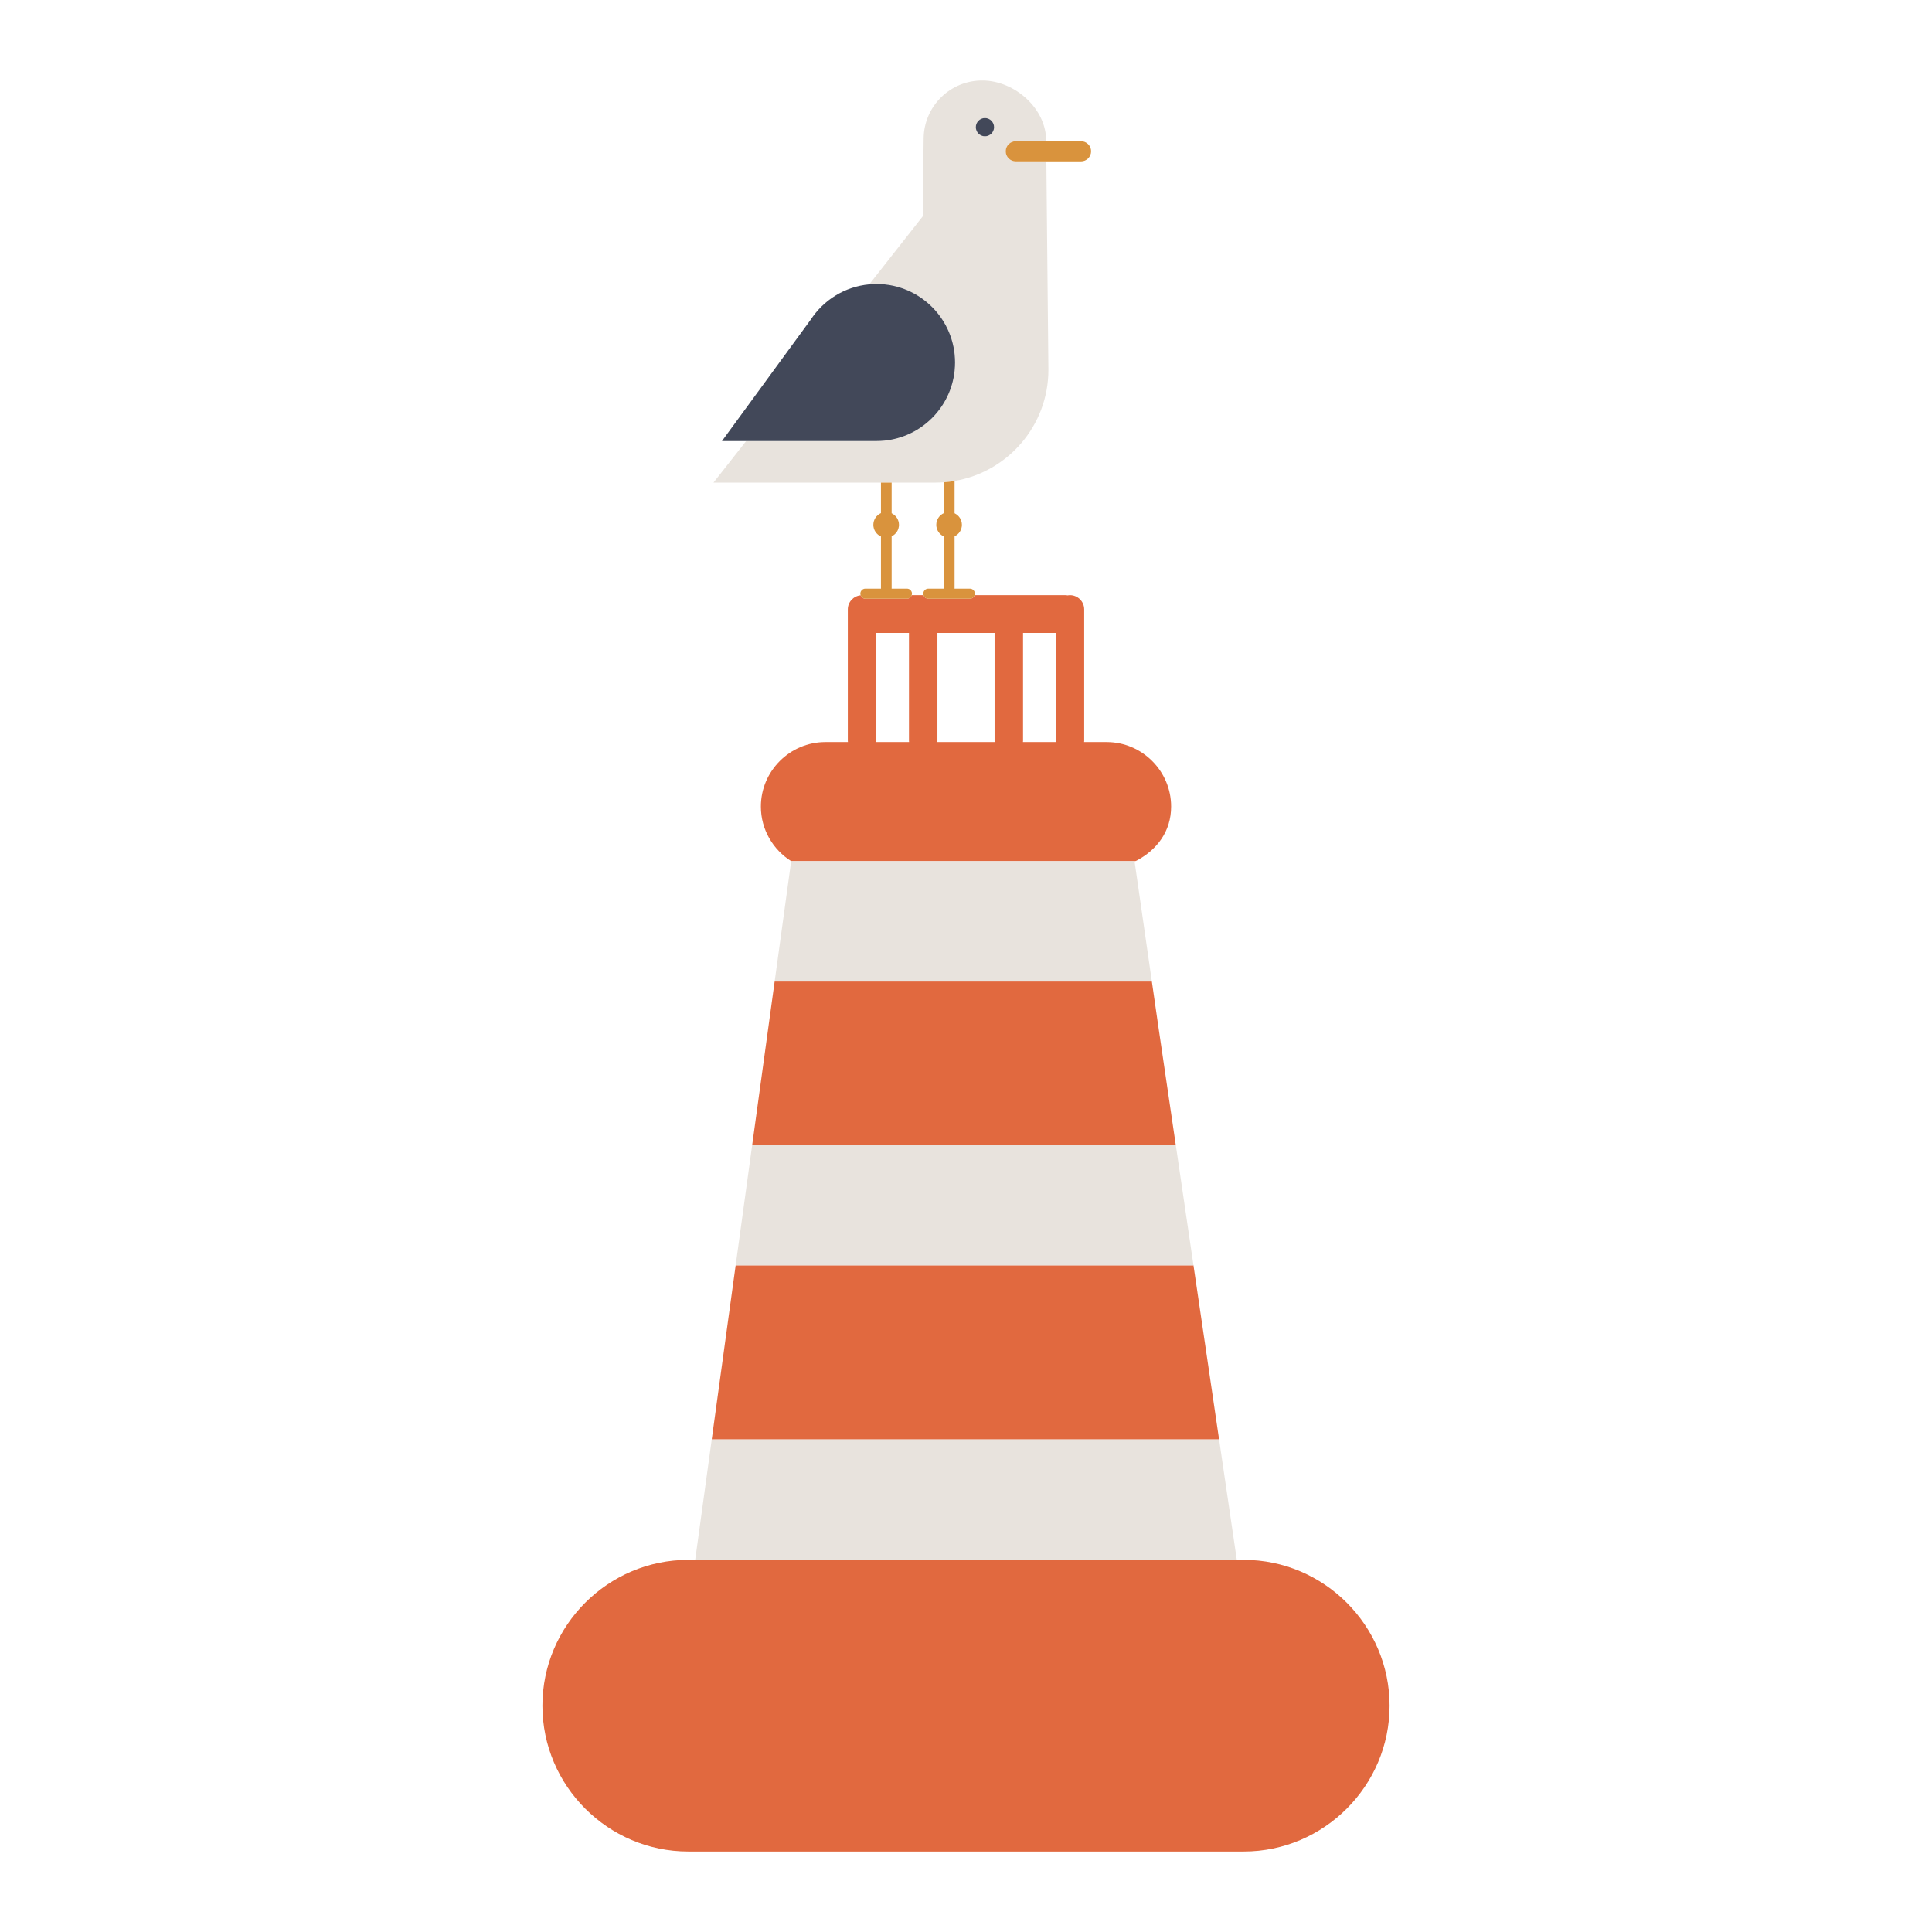 <?xml version="1.0" encoding="utf-8"?>
<!-- Generator: Adobe Illustrator 23.0.3, SVG Export Plug-In . SVG Version: 6.00 Build 0)  -->
<svg version="1.1" id="Capa_1" xmlns="http://www.w3.org/2000/svg" xmlns:xlink="http://www.w3.org/1999/xlink" x="0px" y="0px"
	 viewBox="0 0 1200 1200" enable-background="new 0 0 1200 1200" xml:space="preserve">
<g>
	<path fill="#E1693F" d="M730.295,711.171H467.197l1.992-14.499l8.179-59.545l3.778-27.5h234.296l3.96,27.5l8.76,59.545
		L730.295,711.171z M704.678,534.868H491.417c-11.27-7.106-18.82-19.634-18.82-33.869v-0.043c0-22.027,18.022-40.049,40.048-40.049
		h14.018c-0.02-0.243-0.074-0.476-0.074-0.724v-81.677c0-4.569,3.527-8.314,7.987-8.752c0.427,1.217,1.557,2.109,2.916,2.109h25.834
		c1.389,0,2.532-0.935,2.934-2.195h7.391c0.402,1.26,1.545,2.195,2.934,2.195h25.834c1.389,0,2.532-0.935,2.934-2.195h56.337
		c0.494,0,0.964,0.087,1.442,0.147c0.472-0.079,0.949-0.147,1.442-0.147c4.861,0,8.838,3.977,8.838,8.838v81.677
		c0,0.248-0.053,0.481-0.074,0.724h14.017c22.027,0,40.049,18.022,40.049,40.049v0.043c0,15.279-8.705,26.767-21.371,33.511
		C705.581,534.751,705.299,534.868,704.678,534.868z M564.647,460.907c-0.02-0.243-0.074-0.476-0.074-0.724v-67.07h-20.307v67.07
		c0,0.248-0.053,0.481-0.074,0.724H564.647z M617.824,460.907c-0.02-0.243-0.074-0.476-0.074-0.724v-67.07h-35.501v67.07
		c0,0.248-0.053,0.481-0.074,0.724H617.824z M655.808,460.907c-0.02-0.243-0.074-0.476-0.074-0.724v-67.07h-20.307v67.07
		c0,0.248-0.053,0.481-0.074,0.724H655.808z M753.371,868.041l-10.379-70.556l-1.7-11.555H456.927l-1.588,11.555l-9.693,70.556
		l-3.579,26.053h315.137L753.371,868.041z M772.524,968.854h-4.322H431.798h-4.322c-49.815,0-90.573,40.758-90.573,90.573v0
		c0,49.815,40.758,90.573,90.573,90.573h345.048c49.815,0,90.573-40.758,90.573-90.573v0
		C863.097,1009.612,822.339,968.854,772.524,968.854z"/>
	<path fill="#E8E3DD" d="M715.442,609.628H481.146l10.072-73.313l0.199-1.447h213.261L715.442,609.628z M730.295,711.171H467.197
		l-10.27,74.759h284.365L730.295,711.171z M757.204,894.095H442.068l-10.27,74.759h336.404L757.204,894.095z M553.815,299.764
		h-6.643h-104.01l20.29-25.821h80.977c26.94,0,48.78-21.839,48.78-48.78s-21.84-48.78-48.78-48.78c-1.517,0-3.011,0.094-4.493,0.229
		l33.181-42.226l0.572-48.477c0.237-20.068,16.697-36.145,36.766-35.908c20.068,0.237,39.566,17.634,39.329,37.702h-18.864
		c-3.444,0-6.262,2.818-6.262,6.262c0,3.444,2.818,6.262,6.262,6.262h18.989c0.343,34.285,1.271,127.316,1.271,129.449
		c0,34.68-25.195,63.458-58.275,69.075c-2.182,0.37-4.397,0.637-6.643,0.801c-1.708,0.125-3.428,0.21-5.168,0.21H553.815z
		 M606.095,78.984c0,3.13,2.538,5.668,5.668,5.668s5.668-2.538,5.668-5.668c0-3.13-2.538-5.668-5.668-5.668
		S606.095,75.854,606.095,78.984z"/>
	<path fill="#D9933D" d="M534.576,369.755c-0.113-0.322-0.206-0.654-0.206-1.013c0-1.717,1.405-3.122,3.122-3.122h9.722
		c-0.005-0.07-0.041-0.129-0.041-0.2v-32.199c-2.777-1.241-4.719-4.016-4.719-7.254c0-3.238,1.942-6.012,4.719-7.254v-18.949h6.643
		v19.041c2.682,1.279,4.548,3.993,4.548,7.162c0,3.169-1.867,5.883-4.548,7.162v32.292c0,0.071-0.036,0.13-0.04,0.2h9.551
		c1.717,0,3.122,1.405,3.122,3.122c0,0.328-0.093,0.629-0.188,0.926c-0.402,1.26-1.545,2.195-2.934,2.195h-25.834
		C536.133,371.863,535.002,370.972,534.576,369.755z M586.264,318.713c-2.777,1.242-4.719,4.016-4.719,7.254
		c0,3.238,1.942,6.013,4.719,7.254v32.199c0,0.071,0.036,0.13,0.041,0.2h-9.721c-1.717,0-3.122,1.405-3.122,3.122
		c0,0.328,0.093,0.629,0.188,0.926c0.402,1.26,1.545,2.195,2.934,2.195h25.834c1.389,0,2.532-0.935,2.934-2.195
		c0.095-0.298,0.188-0.598,0.188-0.926c0-1.717-1.405-3.122-3.122-3.122h-9.551c0.005-0.07,0.041-0.129,0.041-0.2v-32.292
		c2.682-1.279,4.548-3.992,4.548-7.162c0-3.169-1.867-5.883-4.548-7.162v-20.052c-2.182,0.37-4.397,0.637-6.643,0.801V318.713z
		 M624.659,93.967c0,3.444,2.818,6.262,6.262,6.262h18.989h21.531c3.444,0,6.262-2.818,6.262-6.262c0-3.444-2.818-6.262-6.262-6.262
		h-21.656h-18.864C627.477,87.705,624.659,90.523,624.659,93.967z"/>
	<path fill="#424859" d="M544.43,273.943h-80.977h-15.024l55.075-75.325l0.005,0.01c7.928-12.2,21.16-20.616,36.428-22.014
		c1.482-0.136,2.976-0.229,4.493-0.229c26.94,0,48.78,21.839,48.78,48.78S571.37,273.943,544.43,273.943z M611.763,84.652
		c3.13,0,5.668-2.538,5.668-5.668c0-3.13-2.538-5.668-5.668-5.668s-5.668,2.537-5.668,5.668
		C606.095,82.114,608.633,84.652,611.763,84.652z"/>
</g>
</svg>
